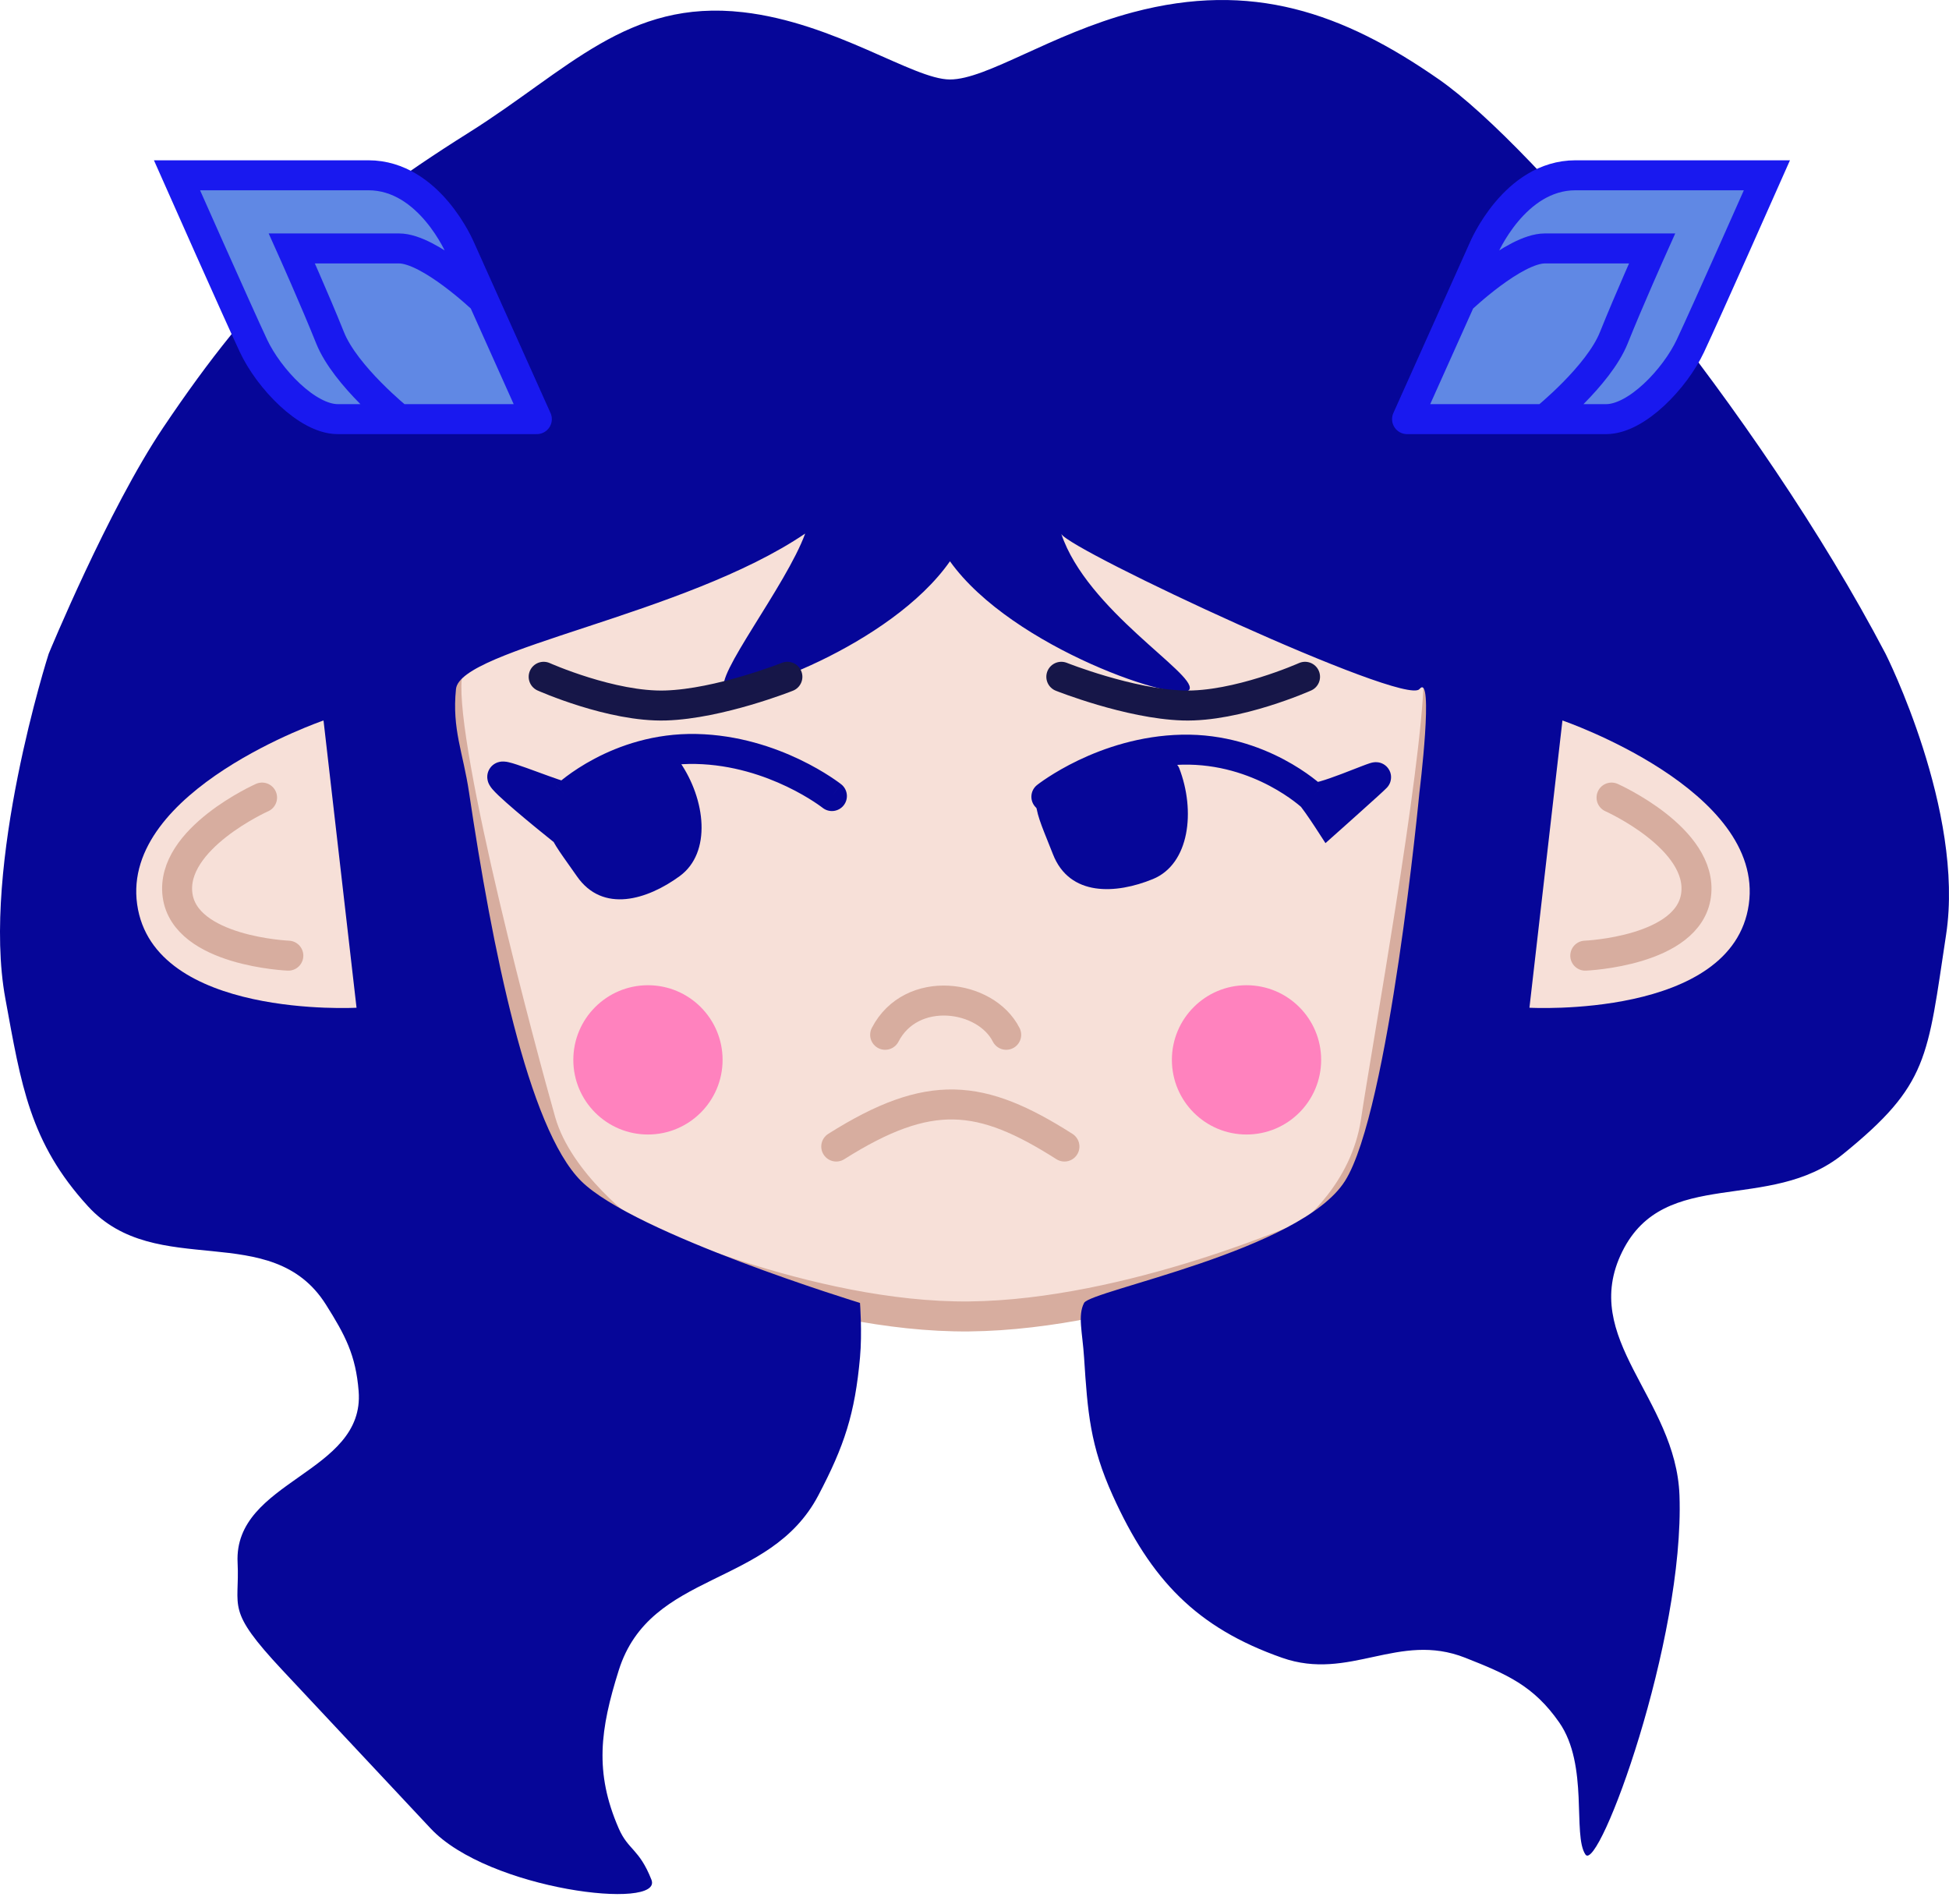 <svg width="130" height="127" viewBox="0 0 130 127" fill="none" xmlns="http://www.w3.org/2000/svg">
<path d="M41.909 82.301C41.909 82.301 37.272 78.993 36.072 74.787C34.872 70.581 29.362 50.112 29.798 45.233C30.235 40.355 29.526 36.653 32.799 33.737C36.072 30.821 51.074 25.101 51.074 25.101H70.821C70.821 25.101 88.933 30.541 92.478 33.737C96.024 36.934 96.133 38.784 95.97 45.233C95.806 51.682 92.478 70.02 91.769 74.787C91.06 79.553 87.405 82.301 87.405 82.301C87.405 82.301 75.404 87.685 64.657 87.797C53.91 87.909 41.909 82.301 41.909 82.301Z" fill="#F7E0D8" stroke="#D7AD9F" stroke-width="2"/>
<path d="M63.363 5.301C65.818 5.301 70.1 2.269 75.583 0.815C83.472 -1.277 89.548 0.816 95.985 5.301C102.422 9.787 117.277 27.406 125.77 43.603C125.77 43.603 131.062 54.09 129.807 62.333C128.553 70.577 128.653 72.33 122.934 76.97C118.019 80.957 111.042 77.739 108.205 83.475C105.324 89.299 111.792 93.209 112.023 99.738C112.366 109.416 106.623 124.973 105.75 123.683C104.877 122.394 105.99 117.733 104.004 114.879C102.289 112.414 100.483 111.648 97.731 110.561C93.276 108.802 90.026 112.148 85.511 110.561C79.806 108.556 76.759 105.359 74.219 99.738C72.713 96.407 72.545 94.205 72.309 90.541C72.201 88.858 71.873 87.737 72.309 86.896C72.746 86.055 86.766 83.419 89.712 78.764C92.657 74.11 94.676 52.856 94.676 52.856C94.676 52.856 95.675 44.771 94.676 45.958C93.686 47.135 71.339 36.696 70.792 35.613C72.501 40.692 79.727 44.894 79.347 45.958C78.965 47.025 67.526 43.267 63.363 37.434C59.428 43.062 49.179 46.687 48.361 45.958C47.543 45.23 52.428 39.074 53.707 35.584C45.668 41.038 30.686 43.267 30.414 45.958C30.141 48.65 30.887 50.171 31.287 52.856C32.818 63.147 35.214 75.231 38.76 78.764C42.306 82.297 57.362 86.896 57.362 86.896C57.362 86.896 57.515 88.862 57.362 90.541C57.023 94.286 56.321 96.43 54.58 99.738C51.33 105.914 43.37 104.721 41.27 111.402C40.038 115.32 39.632 118.187 41.27 121.945C41.905 123.403 42.633 123.291 43.452 125.366C44.27 127.441 32.579 126.062 28.723 121.945L18.849 111.402C14.993 107.285 16.001 107.271 15.848 104.224C15.573 98.712 24.357 98.285 23.922 92.784C23.732 90.372 23.02 89.039 21.74 87.008C18.108 81.243 10.441 85.453 5.865 80.447C1.973 76.188 1.411 72.338 0.356 66.595C-1.279 57.699 3.247 43.603 3.247 43.603C3.247 43.603 7.211 33.981 10.884 28.518C17.097 19.278 21.963 14.692 31.287 8.834C37.908 4.674 41.849 -0.069 49.561 0.815C55.715 1.52 60.908 5.301 63.363 5.301Z" fill="#060698"/>
<path d="M21.579 48.051L23.781 67.209C23.781 67.209 10.223 67.955 9.148 60.315C8.073 52.676 21.579 48.051 21.579 48.051Z" fill="#F7E0D8"/>
<path d="M104.216 48.051L102.015 67.209C102.015 67.209 115.572 67.955 116.647 60.315C117.723 52.676 104.216 48.051 104.216 48.051Z" fill="#F7E0D8"/>
<path d="M55.779 76.466C62.014 72.531 65.434 72.923 70.999 76.466" stroke="#D7AD9F" stroke-width="2" stroke-linecap="round"/>
<circle cx="43.219" cy="70.686" r="4.978" fill="#FF82BE"/>
<path d="M59.04 69.014C60.785 65.642 65.75 66.314 67.114 69.014" stroke="#D7AD9F" stroke-width="2" stroke-linecap="round"/>
<circle cx="83.144" cy="70.686" r="4.978" fill="#FF82BE"/>
<path d="M91.779 51.849C91.978 51.631 87.79 53.527 87.524 53.138C87.96 53.699 88.615 54.709 88.615 54.709C88.615 54.709 91.58 52.066 91.779 51.849Z" fill="#060698"/>
<path d="M87.524 53.138L88.313 52.524L88.266 52.464L88.211 52.412L87.524 53.138ZM78.85 49.998L78.872 50.998L78.85 49.998ZM69.173 52.355C68.74 52.698 68.668 53.327 69.011 53.76C69.354 54.192 69.983 54.265 70.416 53.922L69.795 53.138L69.173 52.355ZM91.779 51.849L91.041 51.174L91.041 51.174L91.779 51.849ZM88.615 54.709L87.776 55.253L88.41 56.231L89.28 55.455L88.615 54.709ZM87.524 53.138C88.211 52.412 88.211 52.412 88.211 52.411C88.211 52.411 88.21 52.411 88.21 52.411C88.21 52.41 88.209 52.41 88.209 52.409C88.207 52.408 88.206 52.407 88.204 52.406C88.201 52.403 88.197 52.399 88.192 52.394C88.183 52.385 88.169 52.373 88.153 52.358C88.12 52.329 88.074 52.288 88.014 52.237C87.896 52.136 87.725 51.997 87.505 51.832C87.066 51.503 86.429 51.07 85.618 50.642C83.999 49.787 81.662 48.938 78.829 48.998L78.85 49.998L78.872 50.998C81.276 50.946 83.276 51.667 84.684 52.41C85.387 52.782 85.936 53.155 86.305 53.432C86.489 53.57 86.628 53.684 86.718 53.76C86.763 53.798 86.795 53.827 86.815 53.845C86.825 53.854 86.832 53.861 86.836 53.864C86.837 53.865 86.838 53.866 86.838 53.867C86.839 53.867 86.838 53.867 86.838 53.866C86.838 53.866 86.838 53.866 86.838 53.866C86.837 53.865 86.837 53.865 86.837 53.865C86.837 53.865 86.837 53.865 87.524 53.138ZM78.85 49.998L78.829 48.998C76.026 49.058 73.62 49.897 71.926 50.708C71.077 51.115 70.398 51.52 69.928 51.825C69.693 51.977 69.51 52.106 69.382 52.198C69.319 52.244 69.269 52.281 69.234 52.308C69.216 52.321 69.203 52.332 69.192 52.34C69.187 52.344 69.183 52.347 69.18 52.349C69.178 52.351 69.177 52.352 69.176 52.353C69.175 52.353 69.175 52.353 69.174 52.354C69.174 52.354 69.174 52.354 69.174 52.354C69.174 52.355 69.173 52.355 69.795 53.138C70.416 53.922 70.416 53.922 70.415 53.922C70.415 53.922 70.415 53.922 70.415 53.922C70.415 53.923 70.415 53.923 70.415 53.923C70.415 53.923 70.415 53.923 70.415 53.923C70.415 53.922 70.417 53.921 70.419 53.92C70.424 53.916 70.432 53.91 70.444 53.901C70.467 53.883 70.504 53.855 70.555 53.818C70.657 53.744 70.813 53.635 71.018 53.502C71.428 53.236 72.031 52.876 72.791 52.512C74.316 51.781 76.437 51.05 78.872 50.998L78.85 49.998ZM87.524 53.138L86.698 53.703C86.944 54.063 87.31 54.148 87.453 54.172C87.624 54.2 87.783 54.192 87.892 54.181C88.119 54.158 88.369 54.098 88.599 54.033C89.071 53.901 89.648 53.694 90.179 53.493C90.699 53.297 91.252 53.077 91.593 52.947C91.78 52.875 91.901 52.831 91.965 52.811C92.024 52.792 91.962 52.818 91.86 52.827C91.829 52.83 91.743 52.837 91.632 52.821C91.561 52.81 91.228 52.758 90.986 52.436C90.686 52.037 90.794 51.618 90.862 51.455C90.927 51.299 91.016 51.201 91.041 51.174L91.779 51.849L92.517 52.523C92.548 52.489 92.641 52.385 92.708 52.225C92.778 52.057 92.886 51.635 92.584 51.233C92.339 50.908 92.002 50.854 91.926 50.842C91.809 50.825 91.714 50.832 91.674 50.836C91.532 50.849 91.4 50.892 91.363 50.904C91.235 50.944 91.06 51.01 90.878 51.079C90.481 51.231 90.007 51.42 89.473 51.622C88.948 51.82 88.441 52.001 88.059 52.108C87.862 52.163 87.743 52.185 87.69 52.191C87.66 52.194 87.701 52.186 87.782 52.199C87.835 52.208 88.137 52.263 88.35 52.574L87.524 53.138ZM91.779 51.849L91.041 51.174C91.05 51.164 91.017 51.197 90.905 51.301C90.809 51.391 90.68 51.509 90.528 51.647C90.224 51.923 89.837 52.273 89.454 52.616C89.072 52.959 88.696 53.296 88.415 53.547C88.275 53.672 88.158 53.776 88.077 53.848C88.036 53.885 88.004 53.913 87.983 53.932C87.972 53.942 87.964 53.95 87.958 53.955C87.955 53.957 87.953 53.959 87.952 53.96C87.951 53.961 87.951 53.961 87.95 53.962C87.95 53.962 87.95 53.962 87.95 53.962C87.95 53.962 87.95 53.962 87.95 53.962C87.95 53.962 87.95 53.962 88.615 54.709C89.28 55.455 89.28 55.455 89.28 55.455C89.28 55.455 89.28 55.455 89.28 55.455C89.281 55.455 89.281 55.455 89.281 55.455C89.281 55.454 89.282 55.454 89.282 55.453C89.284 55.452 89.286 55.45 89.289 55.447C89.294 55.442 89.303 55.435 89.314 55.425C89.336 55.406 89.368 55.377 89.409 55.341C89.49 55.268 89.607 55.164 89.748 55.038C90.029 54.786 90.407 54.449 90.79 54.104C91.174 53.76 91.565 53.407 91.874 53.127C92.154 52.872 92.427 52.622 92.517 52.523L91.779 51.849ZM88.615 54.709C89.454 54.164 89.454 54.164 89.454 54.164C89.454 54.164 89.454 54.164 89.454 54.164C89.454 54.164 89.454 54.164 89.454 54.164C89.454 54.164 89.454 54.164 89.453 54.163C89.453 54.163 89.452 54.162 89.452 54.161C89.45 54.159 89.448 54.156 89.446 54.152C89.441 54.144 89.433 54.132 89.423 54.117C89.404 54.087 89.376 54.045 89.341 53.992C89.271 53.886 89.173 53.739 89.061 53.573C88.842 53.249 88.553 52.833 88.313 52.524L87.524 53.138L86.735 53.753C86.931 54.005 87.188 54.374 87.405 54.694C87.511 54.851 87.605 54.992 87.671 55.093C87.704 55.143 87.731 55.183 87.749 55.211C87.758 55.225 87.765 55.236 87.769 55.242C87.772 55.246 87.773 55.249 87.775 55.25C87.775 55.251 87.775 55.252 87.776 55.252C87.776 55.252 87.776 55.252 87.776 55.253C87.776 55.253 87.776 55.253 87.776 55.253C87.776 55.253 87.776 55.253 87.776 55.253C87.776 55.253 87.776 55.253 88.615 54.709Z" fill="#060698"/>
<path d="M45.336 50.805C47.068 53.311 47.484 56.862 45.336 58.432C43.188 60.001 40.206 60.938 38.473 58.432C36.741 55.926 35.521 54.776 37.669 53.207C39.817 51.637 44.511 49.613 45.336 50.805Z" fill="#060698"/>
<path d="M78.65 51.219C79.757 54.075 79.345 57.626 76.897 58.629C74.449 59.633 71.337 59.819 70.229 56.963C69.121 54.107 68.2 52.694 70.648 51.691C73.096 50.687 78.123 49.86 78.65 51.219Z" fill="#060698"/>
<path d="M37.725 53.136C37.759 53.132 37.772 53.118 37.76 53.092C37.748 53.106 37.737 53.121 37.725 53.136C37.306 53.184 33.629 51.622 33.505 51.802C33.371 51.995 36.669 54.662 36.669 54.662C36.669 54.662 37.29 53.704 37.725 53.136Z" fill="#060698"/>
<path d="M37.76 53.092L36.971 52.477L37.017 52.417L37.072 52.365L37.76 53.092ZM46.434 49.951L46.455 48.951L46.434 49.951ZM56.111 52.308C56.543 52.651 56.616 53.28 56.273 53.713C55.929 54.146 55.3 54.218 54.868 53.875L55.489 53.092L56.111 52.308ZM33.505 51.802L32.682 51.233L32.682 51.233L33.505 51.802ZM36.669 54.662L37.508 55.206L36.904 56.138L36.04 55.439L36.669 54.662ZM37.76 53.092C37.072 52.365 37.073 52.365 37.073 52.365C37.073 52.364 37.074 52.364 37.074 52.364C37.074 52.364 37.075 52.363 37.075 52.362C37.077 52.361 37.078 52.36 37.079 52.359C37.083 52.356 37.087 52.352 37.092 52.347C37.101 52.338 37.114 52.326 37.131 52.312C37.164 52.282 37.21 52.241 37.27 52.191C37.388 52.09 37.559 51.95 37.778 51.785C38.217 51.456 38.855 51.023 39.666 50.595C41.285 49.74 43.622 48.891 46.455 48.951L46.434 49.951L46.412 50.951C44.008 50.899 42.008 51.62 40.6 52.364C39.897 52.735 39.348 53.108 38.979 53.385C38.794 53.523 38.656 53.637 38.566 53.713C38.521 53.752 38.489 53.781 38.468 53.798C38.459 53.807 38.452 53.814 38.448 53.817C38.446 53.819 38.445 53.819 38.445 53.82C38.445 53.82 38.445 53.82 38.446 53.819C38.446 53.819 38.446 53.819 38.446 53.819C38.446 53.819 38.447 53.818 38.447 53.818C38.447 53.818 38.447 53.818 37.76 53.092ZM46.434 49.951L46.455 48.951C49.258 49.011 51.664 49.85 53.357 50.661C54.207 51.069 54.886 51.473 55.355 51.778C55.59 51.931 55.774 52.059 55.901 52.151C55.965 52.197 56.015 52.234 56.05 52.261C56.067 52.274 56.081 52.285 56.091 52.293C56.096 52.297 56.1 52.3 56.104 52.303C56.105 52.304 56.107 52.305 56.108 52.306C56.108 52.306 56.109 52.307 56.109 52.307C56.109 52.307 56.11 52.307 56.11 52.307C56.11 52.308 56.111 52.308 55.489 53.092C54.868 53.875 54.868 53.875 54.868 53.875C54.868 53.875 54.868 53.876 54.869 53.876C54.869 53.876 54.869 53.876 54.869 53.876C54.869 53.876 54.869 53.876 54.869 53.876C54.868 53.876 54.867 53.874 54.865 53.873C54.86 53.869 54.852 53.863 54.84 53.854C54.817 53.836 54.779 53.808 54.728 53.771C54.626 53.697 54.471 53.588 54.266 53.455C53.856 53.189 53.253 52.829 52.493 52.465C50.968 51.735 48.847 51.003 46.412 50.951L46.434 49.951ZM37.76 53.092L38.671 52.68C38.748 52.851 38.886 53.316 38.541 53.747C38.275 54.079 37.913 54.121 37.84 54.13L37.725 53.136L37.611 52.142C37.571 52.147 37.233 52.18 36.979 52.497C36.645 52.914 36.783 53.359 36.849 53.503L37.76 53.092ZM37.725 53.136L37.84 54.13C37.662 54.15 37.504 54.124 37.438 54.112C37.347 54.096 37.255 54.074 37.17 54.051C36.998 54.005 36.797 53.941 36.587 53.87C36.166 53.728 35.648 53.538 35.16 53.358C34.662 53.176 34.195 53.006 33.847 52.892C33.669 52.834 33.55 52.8 33.485 52.785C33.447 52.776 33.468 52.784 33.522 52.787C33.545 52.788 33.629 52.791 33.739 52.767C33.826 52.748 34.118 52.672 34.327 52.37L33.505 51.802L32.682 51.233C32.899 50.92 33.206 50.836 33.314 50.813C33.446 50.784 33.557 50.786 33.615 50.789C33.736 50.794 33.849 50.817 33.924 50.834C34.085 50.87 34.278 50.928 34.468 50.991C34.857 51.118 35.36 51.302 35.849 51.481C36.348 51.664 36.836 51.843 37.226 51.975C37.422 52.041 37.577 52.09 37.688 52.119C37.743 52.134 37.773 52.14 37.783 52.142C37.816 52.148 37.736 52.128 37.611 52.142L37.725 53.136ZM33.505 51.802L34.327 52.37C34.548 52.052 34.505 51.732 34.48 51.616C34.452 51.489 34.406 51.404 34.392 51.379C34.361 51.324 34.34 51.304 34.366 51.334C34.408 51.384 34.494 51.474 34.633 51.607C34.903 51.865 35.286 52.202 35.687 52.544C36.084 52.884 36.487 53.219 36.791 53.47C36.943 53.595 37.07 53.699 37.159 53.772C37.203 53.808 37.238 53.836 37.262 53.855C37.274 53.865 37.283 53.872 37.289 53.877C37.292 53.879 37.294 53.881 37.295 53.882C37.296 53.883 37.297 53.883 37.297 53.884C37.297 53.884 37.297 53.884 37.297 53.884C37.297 53.884 37.297 53.884 37.297 53.884C37.297 53.884 37.297 53.884 36.669 54.662C36.04 55.439 36.04 55.439 36.04 55.439C36.04 55.439 36.04 55.439 36.04 55.439C36.04 55.439 36.039 55.439 36.039 55.439C36.039 55.438 36.038 55.438 36.037 55.437C36.036 55.436 36.033 55.434 36.03 55.431C36.023 55.426 36.014 55.418 36.002 55.408C35.977 55.388 35.941 55.359 35.896 55.322C35.804 55.248 35.675 55.142 35.52 55.014C35.21 54.759 34.797 54.415 34.387 54.064C33.98 53.716 33.563 53.35 33.252 53.054C33.101 52.909 32.952 52.759 32.839 52.626C32.787 52.565 32.709 52.468 32.645 52.352C32.614 52.297 32.556 52.186 32.525 52.038C32.495 51.901 32.453 51.564 32.682 51.233L33.505 51.802ZM36.669 54.662C35.83 54.118 35.83 54.118 35.83 54.118C35.83 54.118 35.83 54.118 35.83 54.117C35.83 54.117 35.83 54.117 35.83 54.117C35.83 54.117 35.83 54.117 35.83 54.117C35.831 54.116 35.831 54.115 35.832 54.114C35.833 54.112 35.835 54.109 35.838 54.105C35.843 54.098 35.85 54.087 35.859 54.072C35.878 54.044 35.904 54.003 35.938 53.953C36.004 53.852 36.098 53.711 36.205 53.552C36.417 53.239 36.695 52.836 36.932 52.527L37.725 53.136L38.519 53.745C38.32 54.003 38.07 54.364 37.862 54.672C37.76 54.823 37.671 54.957 37.608 55.053C37.576 55.102 37.551 55.14 37.533 55.166C37.525 55.179 37.518 55.19 37.514 55.196C37.512 55.2 37.51 55.202 37.509 55.204C37.509 55.204 37.508 55.205 37.508 55.205C37.508 55.206 37.508 55.206 37.508 55.206C37.508 55.206 37.508 55.206 37.508 55.206C37.508 55.206 37.508 55.206 37.508 55.206C37.508 55.206 37.508 55.206 36.669 54.662ZM37.725 53.136L36.932 52.527C36.945 52.511 36.958 52.494 36.971 52.477L37.76 53.092L38.549 53.706C38.539 53.718 38.529 53.731 38.519 53.745L37.725 53.136Z" fill="#060698"/>
<path d="M70.791 45.137C70.791 45.137 75.312 46.939 78.912 47.051C82.513 47.163 87.047 45.137 87.047 45.137" stroke="#161648" stroke-width="2" stroke-linecap="round"/>
<path d="M112.748 23.074C111.727 25.242 109.173 27.953 107.13 27.953H103.045H93.852L97.427 19.984L98.959 16.569C98.959 16.569 101.002 11.69 105.088 11.69H117.855C117.855 11.69 113.77 20.905 112.748 23.074Z" fill="#6088E4"/>
<path d="M93.852 27.953C93.852 27.953 99.074 27.953 103.045 27.953M93.852 27.953H103.045M93.852 27.953L97.427 19.984M103.045 27.953C104.899 27.953 106.48 27.953 107.13 27.953C109.173 27.953 111.727 25.242 112.748 23.074C113.77 20.905 117.855 11.69 117.855 11.69C117.855 11.69 109.173 11.69 105.088 11.69C101.002 11.69 98.959 16.569 98.959 16.569L97.427 19.984M103.045 27.953C103.045 27.953 106.62 25.08 107.641 22.532C108.663 19.984 110.195 16.569 110.195 16.569C110.195 16.569 105.088 16.569 103.045 16.569C101.002 16.569 97.427 19.984 97.427 19.984" stroke="#1919EF" stroke-width="2" stroke-linecap="round"/>
<path d="M16.912 23.074C17.933 25.242 20.486 27.953 22.529 27.953H26.615H35.807L32.232 19.984L30.7 16.569C30.7 16.569 28.657 11.69 24.572 11.69H11.805C11.805 11.69 15.89 20.905 16.912 23.074Z" fill="#6088E4"/>
<path d="M35.807 27.953C35.807 27.953 30.586 27.953 26.615 27.953M35.807 27.953H26.615M35.807 27.953L32.232 19.984M26.615 27.953C24.761 27.953 23.179 27.953 22.529 27.953C20.486 27.953 17.933 25.242 16.912 23.074C15.89 20.905 11.805 11.69 11.805 11.69C11.805 11.69 20.486 11.69 24.572 11.69C28.657 11.69 30.7 16.569 30.7 16.569L32.232 19.984M26.615 27.953C26.615 27.953 23.04 25.08 22.018 22.532C20.997 19.984 19.465 16.569 19.465 16.569C19.465 16.569 24.572 16.569 26.615 16.569C28.657 16.569 32.232 19.984 32.232 19.984" stroke="#1919EF" stroke-width="2" stroke-linecap="round"/>
<path d="M105.739 63.736C105.739 63.736 112.637 63.453 113.13 59.688C113.622 55.923 107.491 53.193 107.491 53.193" stroke="#D7AD9F" stroke-width="2" stroke-linecap="round"/>
<path d="M19.232 63.736C19.232 63.736 12.334 63.453 11.841 59.688C11.348 55.923 17.48 53.193 17.48 53.193" stroke="#D7AD9F" stroke-width="2" stroke-linecap="round"/>
<path d="M52.52 45.137C52.52 45.137 47.998 46.939 44.398 47.051C40.798 47.163 36.263 45.137 36.263 45.137" stroke="#161648" stroke-width="2" stroke-linecap="round"/>
</svg>
